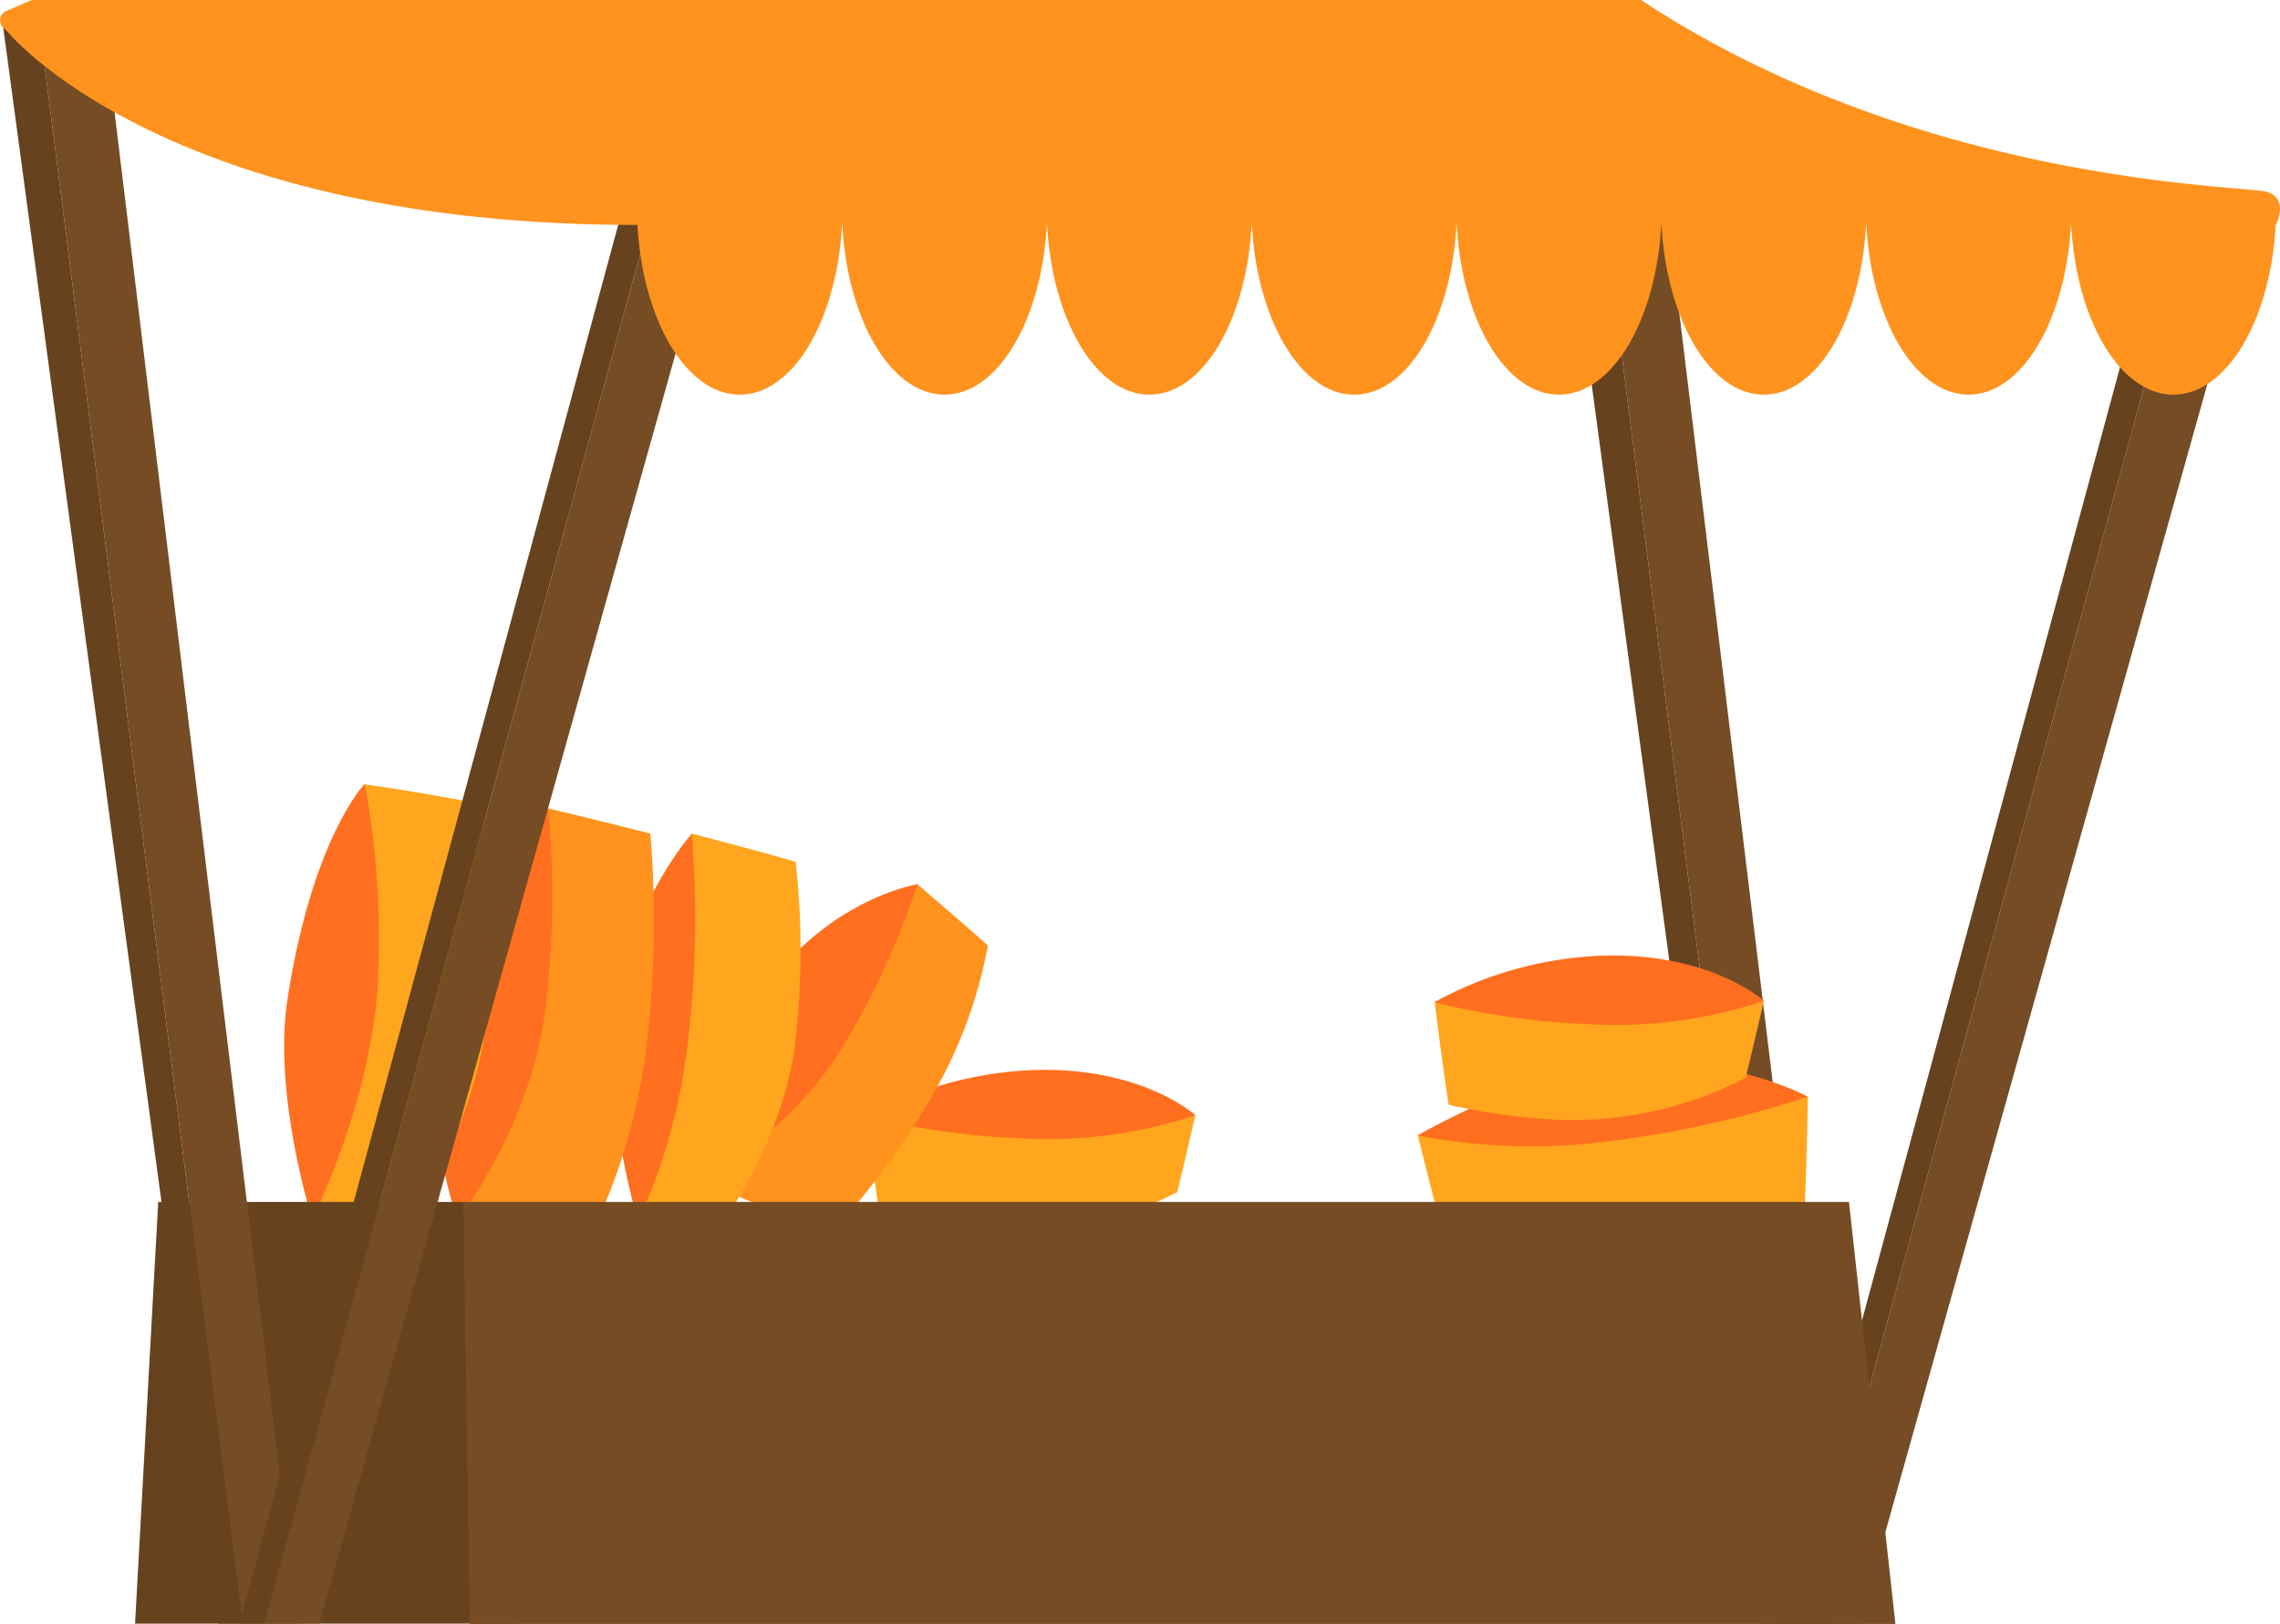 <svg xmlns="http://www.w3.org/2000/svg" width="229.25" height="163.31" viewBox="0 0 229.25 163.31">
  <defs>
    <style>
      .cls-1 {
        fill: #754c24;
      }

      .cls-2 {
        fill: #66421f;
      }

      .cls-3 {
        fill: #ff6f1f;
      }

      .cls-4 {
        fill: #ffa61e;
      }

      .cls-5 {
        fill: #ff931e;
      }
    </style>
  </defs>
  <title>Stand_18</title>
  <g id="Layer_2" data-name="Layer 2">
    <g id="_0" data-name="0">
      <g>
        <g>
          <g>
            <polygon class="cls-1" points="158.56 0.27 165.03 0 184.85 163.28 179.29 163.28 158.56 0.27"/>
            <polygon class="cls-2" points="158.56 0.27 155.09 1.92 176.83 163.28 179.29 163.28 158.56 0.27"/>
          </g>
          <g>
            <polygon class="cls-1" points="220.7 20.27 227.17 20 186.99 163.28 181.43 163.28 220.7 20.27"/>
            <polygon class="cls-2" points="220.7 20.27 217.23 21.91 178.97 163.28 181.43 163.28 220.7 20.27"/>
          </g>
        </g>
        <g>
          <path class="cls-3" d="M120.19,112.15s-5.36-4.91-16.32-4.54a38,38,0,0,0-16.77,4.67l13,8.48,16.29-3.57Z"/>
          <path class="cls-4" d="M118.37,119.88c.62-2.54,1.22-5.12,1.82-7.73a46.94,46.94,0,0,1-17.58,2.32,78.37,78.37,0,0,1-15.51-2.19c.43,3.49.9,6.93,1.39,10.27a60.21,60.21,0,0,0,11.12,1.53A37.61,37.61,0,0,0,118.37,119.88Z"/>
        </g>
        <g>
          <path class="cls-3" d="M92.25,88.92s-8.53,1.36-15,10.12c-7.35,10-6.64,19.72-6.64,19.72l11.42,1,15.67-18.48Z"/>
          <path class="cls-5" d="M99.33,95.08C97,93,94.63,91,92.25,88.92a80.5,80.5,0,0,1-7.68,16.63c-3.48,5.6-8.77,10-13.93,13.21,4.24,1.85,8.56,3.66,12.83,5.37a78.27,78.27,0,0,0,9.41-12.53A46.82,46.82,0,0,0,99.33,95.08Z"/>
        </g>
        <g>
          <path class="cls-3" d="M69.57,83.83s-4.56,5-7.29,14.29,1.89,24.79,1.89,24.79l9.5-7.92L75,95.62Z"/>
          <path class="cls-4" d="M80,86.66c-3.51-1-7-1.93-10.45-2.83a105.66,105.66,0,0,1-.43,21.31,59.25,59.25,0,0,1-5,17.77c2.86,0,5.77,0,8.69-.11,3.33-5.1,6.32-11.28,7.13-17.82A80.08,80.08,0,0,0,80,86.66Z"/>
        </g>
        <g>
          <path class="cls-3" d="M181.78,110.29s-5.94-3.26-15.59-3.75-23.67,7.65-23.67,7.65l9.93,7.39,19.14-3.26Z"/>
          <path class="cls-4" d="M181.48,121.11c.13-3.64.24-7.26.3-10.82A105.19,105.19,0,0,1,161,114.86a59.48,59.48,0,0,1-18.44-.67c.69,2.78,1.4,5.6,2.15,8.42,5.74,2,12.44,3.5,19,2.77A79.77,79.77,0,0,0,181.48,121.11Z"/>
        </g>
        <g>
          <path class="cls-3" d="M55.11,81.3S48.87,86.47,45,97.64,46,122.75,46,122.75l14.38-14.06V85.76Z"/>
          <path class="cls-5" d="M65.39,83.83c-3.51-.9-7-1.75-10.28-2.53a93.26,93.26,0,0,1-.26,20.06c-1.08,8.62-5,16-8.84,21.39,4.42.13,9.13.18,14,.16a59.23,59.23,0,0,0,5-17.77A106.4,106.4,0,0,0,65.39,83.83Z"/>
        </g>
        <g>
          <path class="cls-3" d="M36.68,78.83s-5.23,5.31-7.77,21.61c-1.51,9.65,2.49,22.22,2.49,22.22L42,109.88,40.35,86.6Z"/>
          <path class="cls-4" d="M48.54,80.88c-4.18-.79-8.18-1.49-11.86-2a85.82,85.82,0,0,1,1.25,20.93c-.71,8.49-3.73,16.8-6.53,22.9,3,0,6.32.06,9.78,0,3.63-5.56,7.22-13.08,7.94-21.74A94,94,0,0,0,48.54,80.88Z"/>
        </g>
        <g>
          <polygon class="cls-2" points="46.58 120.87 15.91 120.87 13.58 163.28 51.91 163.28 46.58 120.87"/>
          <polygon class="cls-1" points="190.58 163.31 185.91 120.87 46.58 120.87 47.24 163.31 190.58 163.31"/>
        </g>
        <g>
          <g>
            <polygon class="cls-1" points="3.68 0.27 10.15 0 29.97 163.28 24.41 163.28 3.68 0.27"/>
            <polygon class="cls-2" points="3.68 0.27 0.21 1.92 21.95 163.28 24.41 163.28 3.68 0.27"/>
          </g>
          <g>
            <polygon class="cls-1" points="65.82 20.27 72.29 20 32.11 163.28 26.55 163.28 65.82 20.27"/>
            <polygon class="cls-2" points="65.82 20.27 62.35 21.91 24.09 163.28 26.55 163.28 65.82 20.27"/>
          </g>
        </g>
        <g>
          <path class="cls-5" d="M.77,3.2S16.58,22.62,64.08,22.62l164.73.06s1.43-2.73-.9-3.39S193.15,18.55,165,0H3.37A1.06,1.06,0,0,0,3,.08L.6,1.12A1,1,0,0,0,.34,2.78Z"/>
          <g>
            <path class="cls-5" d="M64.08,22.34c.45,9.71,4.88,17.35,10.3,17.35s9.85-7.64,10.3-17.35Z"/>
            <path class="cls-5" d="M84.68,22.34c.44,9.71,4.88,17.35,10.29,17.35s9.85-7.64,10.3-17.35Z"/>
            <path class="cls-5" d="M105.27,22.34c.44,9.71,4.88,17.35,10.3,17.35s9.85-7.64,10.29-17.35Z"/>
            <path class="cls-5" d="M125.86,22.34c.45,9.71,4.88,17.35,10.3,17.35s9.85-7.64,10.3-17.35Z"/>
            <path class="cls-5" d="M146.46,22.34c.44,9.71,4.88,17.35,10.29,17.35s9.85-7.64,10.3-17.35Z"/>
            <path class="cls-5" d="M167.05,22.34c.45,9.71,4.88,17.35,10.3,17.35s9.85-7.64,10.29-17.35Z"/>
            <path class="cls-5" d="M187.64,22.34c.45,9.71,4.89,17.35,10.3,17.35s9.85-7.64,10.3-17.35Z"/>
            <path class="cls-5" d="M208.24,22.34c.44,9.71,4.88,17.35,10.29,17.35s9.86-7.64,10.3-17.35Z"/>
          </g>
        </g>
        <g>
          <path class="cls-3" d="M177.35,100.65S172,95.74,161,96.11a38,38,0,0,0-16.77,4.67l13,8.48,16.3-3.57Z"/>
          <path class="cls-4" d="M175.52,108.39c.63-2.54,1.23-5.13,1.83-7.74A46.79,46.79,0,0,1,159.76,103a78.25,78.25,0,0,1-15.5-2.19c.43,3.49.9,6.94,1.39,10.28a61.05,61.05,0,0,0,11.11,1.52A37.69,37.69,0,0,0,175.52,108.39Z"/>
        </g>
      </g>
    </g>
  </g>
</svg>
